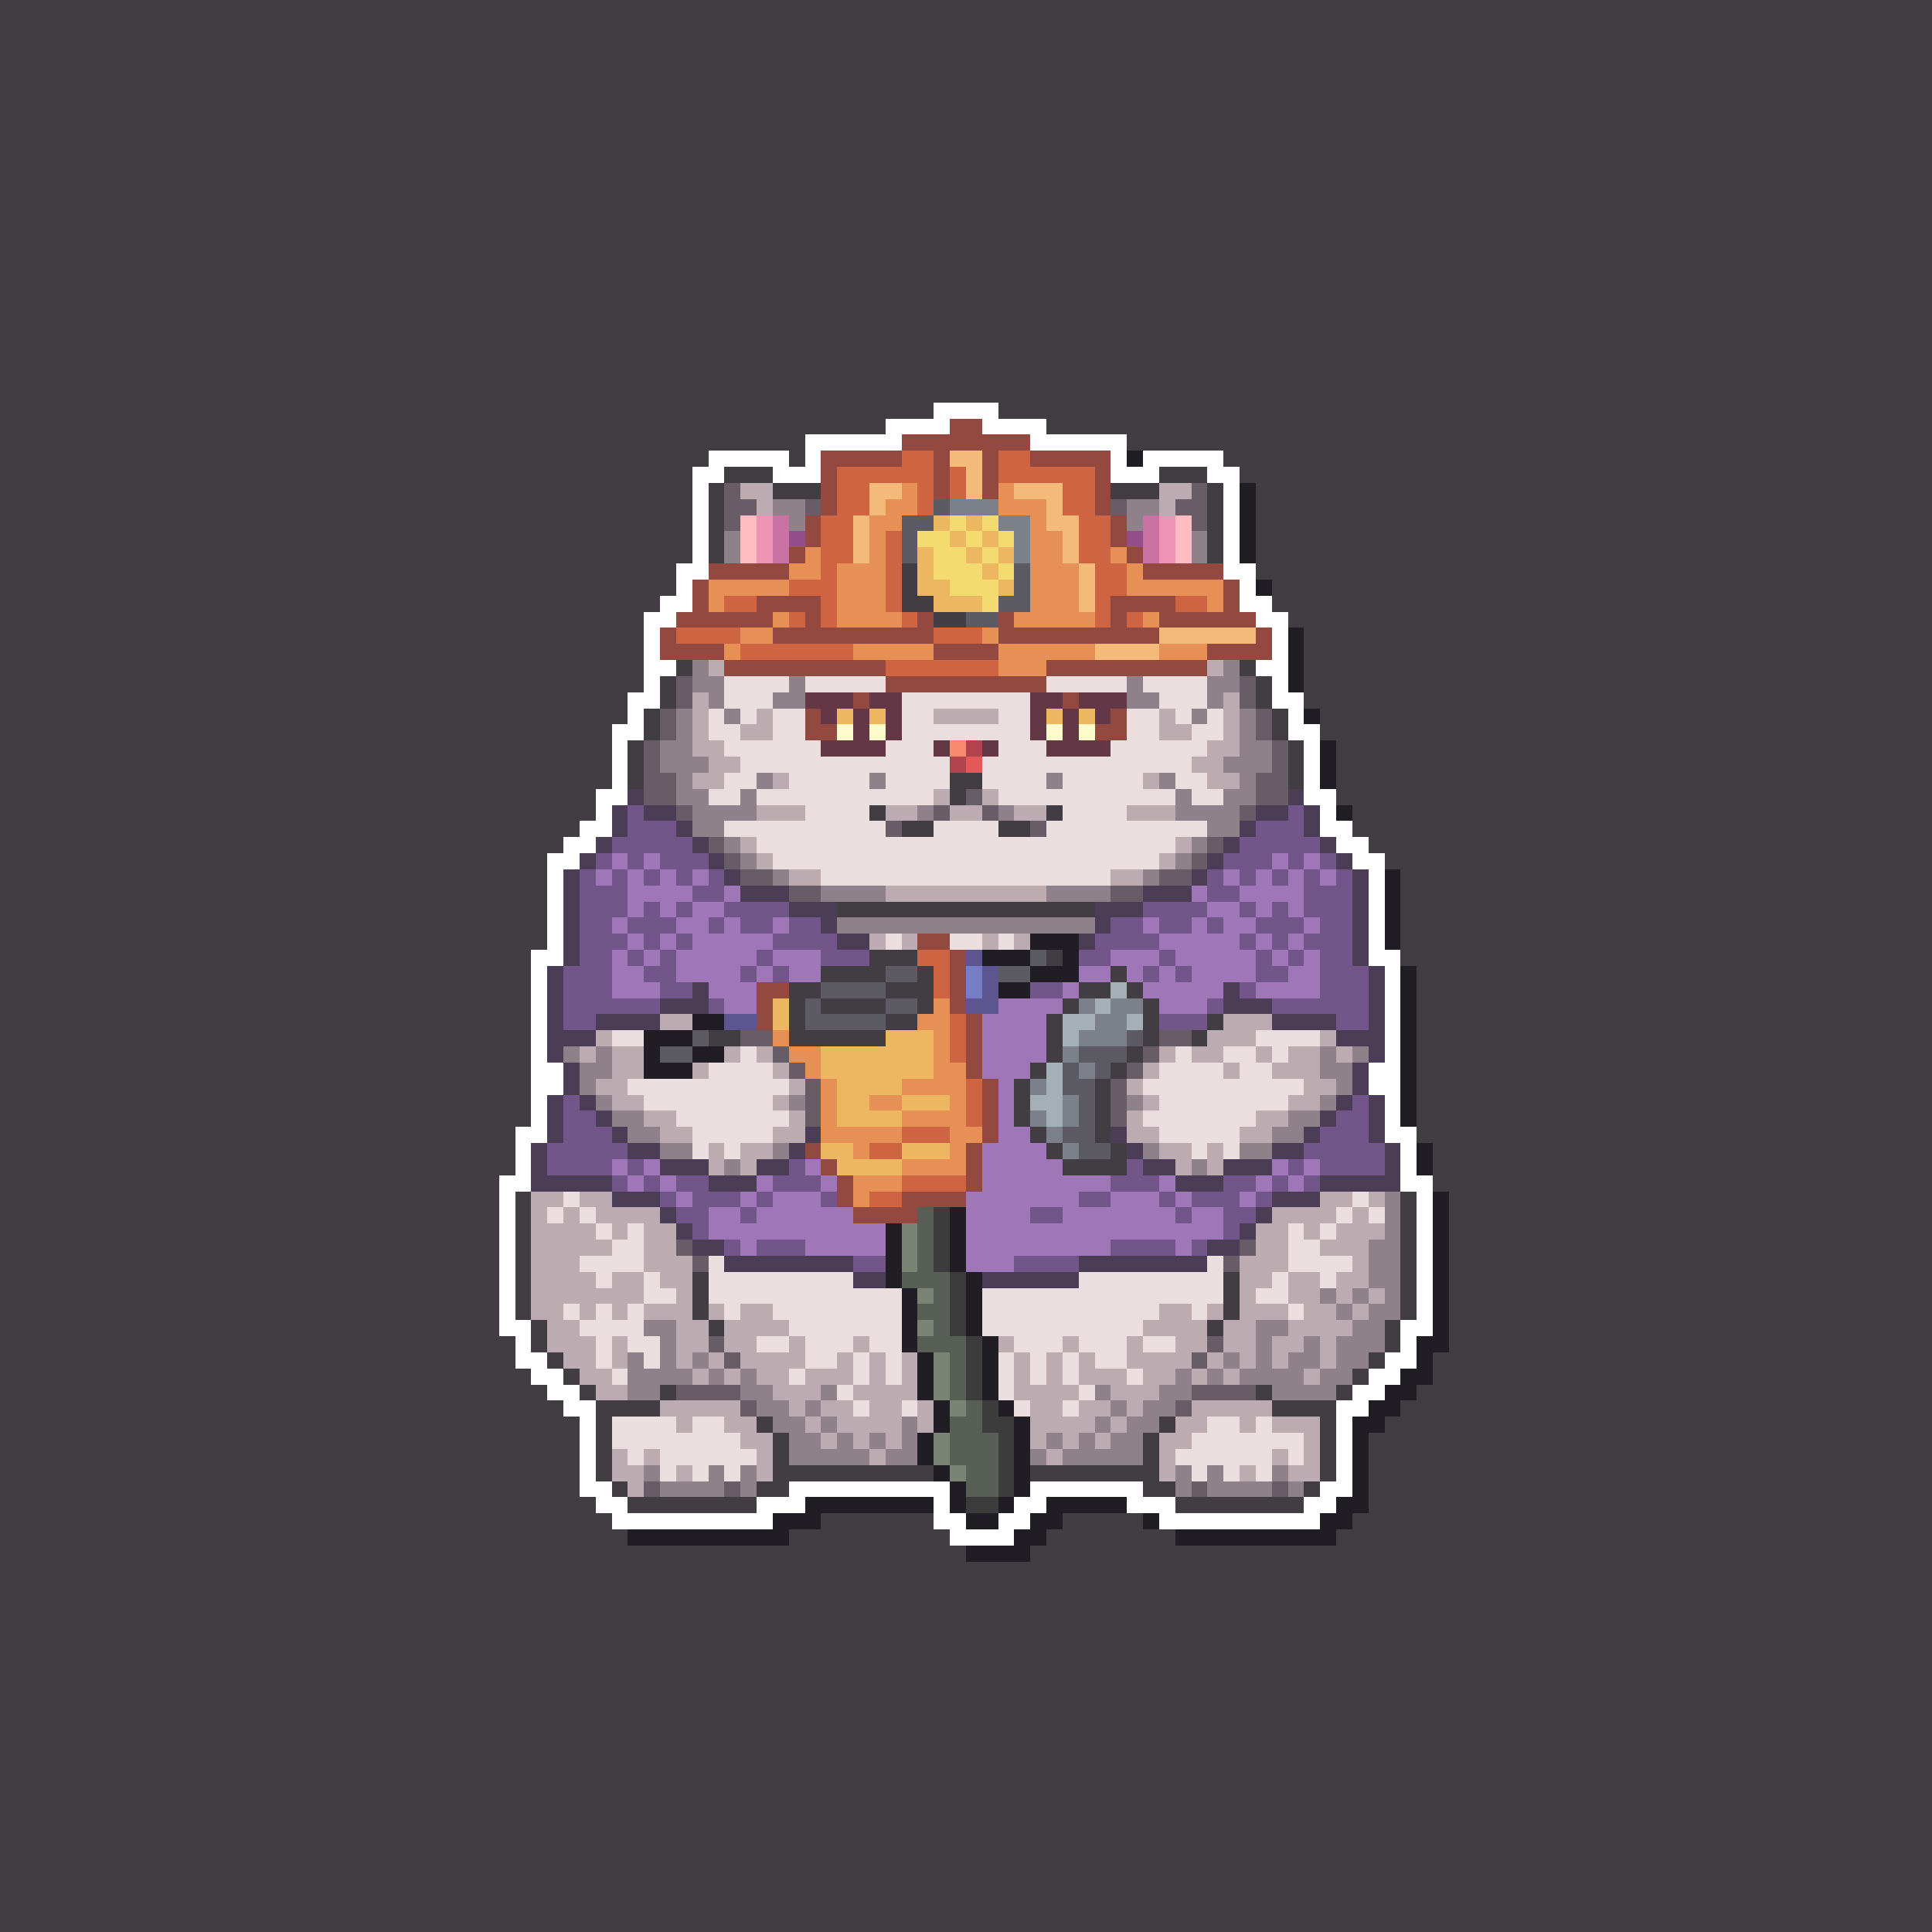 <svg xmlns="http://www.w3.org/2000/svg" shape-rendering="crispEdges" viewBox="0 -0.5 120 120" style="width:100%;height:100%;transform:translate3d(0,0,0);content-visibility:visible">
  <rect x="0" y="-0.5" width="120" height="120" fill="#333333" stroke="none"/>
  <path stroke="#413d42" d="M0,0 h120 M0,1 h120 M0,2 h120 M0,3 h120 M0,4 h120 M0,5 h120 
    M0,6 h120 M0,7 h120 M0,8 h120 M0,9 h120 M0,10 h120 M0,11 h120 M0,12 h120 M0,13 h120 
    M0,14 h120 M0,15 h120 M0,16 h120 M0,17 h120 M0,18 h120 M0,19 h120 M0,20 h120 
    M0,21 h120 M0,22 h120 M0,23 h120 M0,24 h120 M0,25 h58 M62,25 h58 M0,26 h55 
    M65,26 h55 M0,27 h50 M70,27 h50 M0,28 h44 M49,28 h1 M76,28 h44 M0,29 h43 M45,29 h3 
    M72,29 h3 M77,29 h43 M0,30 h43 M44,30 h1 M48,30 h3 M69,30 h3 M75,30 h1 M78,30 h42 
    M0,31 h43 M44,31 h1 M75,31 h1 M78,31 h42 M0,32 h43 M44,32 h1 M75,32 h1 M78,32 h42 
    M0,33 h43 M44,33 h1 M75,33 h1 M78,33 h42 M0,34 h43 M44,34 h1 M75,34 h1 M78,34 h42 
    M0,35 h42 M56,35 h1 M78,35 h42 M0,36 h42 M56,36 h1 M79,36 h41 M0,37 h41 M56,37 h2 
    M79,37 h41 M0,38 h40 M58,38 h2 M80,38 h40 M0,39 h40 M81,39 h39 M0,40 h40 M81,40 h39 
    M0,41 h40 M42,41 h1 M77,41 h1 M81,41 h39 M0,42 h40 M41,42 h1 M78,42 h1 M81,42 h39 
    M0,43 h39 M41,43 h1 M78,43 h1 M81,43 h39 M0,44 h39 M40,44 h1 M79,44 h1 M82,44 h38 
    M0,45 h38 M40,45 h1 M79,45 h1 M82,45 h38 M0,46 h38 M39,46 h1 M80,46 h1 M83,46 h37 
    M0,47 h38 M39,47 h1 M80,47 h1 M83,47 h37 M0,48 h38 M39,48 h1 M59,48 h2 M80,48 h1 
    M83,48 h37 M0,49 h37 M59,49 h1 M83,49 h37 M0,50 h37 M54,50 h1 M65,50 h1 M84,50 h36 
    M0,51 h36 M56,51 h2 M62,51 h2 M84,51 h36 M0,52 h35 M85,52 h35 M0,53 h34 M86,53 h34 
    M0,54 h34 M87,54 h33 M0,55 h34 M87,55 h33 M0,56 h34 M52,56 h16 M87,56 h33 M0,57 h34 
    M87,57 h33 M0,58 h34 M87,58 h33 M0,59 h33 M54,59 h3 M65,59 h1 M87,59 h33 M0,60 h33 
    M51,60 h4 M57,60 h1 M69,60 h1 M88,60 h32 M0,61 h33 M49,61 h2 M55,61 h3 M67,61 h2 
    M70,61 h1 M88,61 h32 M0,62 h33 M49,62 h1 M51,62 h4 M57,62 h1 M66,62 h1 M71,62 h1 
    M88,62 h32 M0,63 h33 M49,63 h1 M55,63 h2 M65,63 h1 M71,63 h1 M75,63 h1 M88,63 h32 
    M0,64 h33 M44,64 h2 M49,64 h6 M65,64 h1 M71,64 h1 M74,64 h1 M88,64 h32 M0,65 h33 
    M65,65 h1 M70,65 h1 M88,65 h32 M0,66 h33 M64,66 h1 M69,66 h1 M88,66 h32 M0,67 h33 
    M63,67 h1 M68,67 h1 M88,67 h32 M0,68 h33 M63,68 h1 M68,68 h1 M88,68 h32 M0,69 h33 
    M63,69 h1 M68,69 h1 M88,69 h32 M0,70 h32 M64,70 h1 M68,70 h1 M88,70 h32 M0,71 h32 
    M65,71 h1 M69,71 h1 M89,71 h31 M0,72 h32 M66,72 h4 M89,72 h31 M0,73 h31 M89,73 h31 
    M0,74 h31 M32,74 h1 M87,74 h1 M90,74 h30 M0,75 h31 M32,75 h1 M87,75 h1 M90,75 h30 
    M0,76 h31 M32,76 h1 M87,76 h1 M90,76 h30 M0,77 h31 M32,77 h1 M87,77 h1 M90,77 h30 
    M0,78 h31 M32,78 h1 M87,78 h1 M90,78 h30 M0,79 h31 M32,79 h1 M43,79 h1 M76,79 h1 
    M87,79 h1 M90,79 h30 M0,80 h31 M32,80 h1 M43,80 h1 M76,80 h1 M87,80 h1 M90,80 h30 
    M0,81 h31 M32,81 h1 M43,81 h1 M76,81 h1 M87,81 h1 M90,81 h30 M0,82 h31 M33,82 h1 
    M44,82 h1 M75,82 h1 M86,82 h1 M90,82 h30 M0,83 h32 M33,83 h1 M86,83 h1 M90,83 h30 
    M0,84 h32 M34,84 h1 M85,84 h1 M89,84 h31 M0,85 h33 M35,85 h1 M84,85 h1 M89,85 h31 
    M0,86 h34 M36,86 h1 M41,86 h1 M78,86 h1 M83,86 h1 M88,86 h32 M0,87 h35 M37,87 h4 
    M79,87 h4 M87,87 h33 M0,88 h36 M37,88 h1 M47,88 h1 M72,88 h1 M82,88 h1 M86,88 h34 
    M0,89 h36 M37,89 h1 M48,89 h1 M71,89 h1 M82,89 h1 M85,89 h35 M0,90 h36 M37,90 h1 
    M48,90 h1 M71,90 h1 M82,90 h1 M85,90 h35 M0,91 h36 M37,91 h1 M48,91 h10 M64,91 h8 
    M82,91 h1 M85,91 h35 M0,92 h36 M38,92 h1 M47,92 h2 M71,92 h2 M81,92 h1 M85,92 h35 
    M0,93 h37 M39,93 h8 M73,93 h8 M85,93 h35 M0,94 h38 M51,94 h7 M66,94 h5 M84,94 h36 
    M0,95 h39 M49,95 h10 M65,95 h8 M83,95 h37 M0,96 h60 M64,96 h56 M0,97 h120 M0,98 h120 
    M0,99 h120 M0,100 h120 M0,101 h120 M0,102 h120 M0,103 h120 M0,104 h120 M0,105 h120 
    M0,106 h120 M0,107 h120 M0,108 h120 M0,109 h120 M0,110 h120 M0,111 h120 M0,112 h120 
    M0,113 h120 M0,114 h120 M0,115 h120 M0,116 h120 M0,117 h120 M0,118 h120 M0,119 h120"/>
  <path stroke="#ffffff" d="M58,25 h4 M55,26 h4 M61,26 h4 M50,27 h6 M64,27 h6 M44,28 h5 
    M50,28 h1 M69,28 h1 M71,28 h5 M43,29 h2 M48,29 h3 M69,29 h3 M75,29 h2 M43,30 h1 
    M76,30 h1 M43,31 h1 M76,31 h1 M43,32 h1 M76,32 h1 M43,33 h1 M76,33 h1 M43,34 h1 
    M76,34 h1 M42,35 h2 M76,35 h2 M42,36 h1 M77,36 h1 M41,37 h2 M77,37 h2 M40,38 h2 
    M78,38 h2 M40,39 h1 M79,39 h1 M40,40 h1 M79,40 h1 M40,41 h2 M78,41 h2 M40,42 h1 
    M79,42 h1 M39,43 h2 M79,43 h2 M39,44 h1 M80,44 h1 M38,45 h2 M80,45 h2 M38,46 h1 
    M81,46 h1 M38,47 h1 M81,47 h1 M38,48 h1 M81,48 h1 M37,49 h2 M81,49 h2 M37,50 h1 
    M82,50 h1 M36,51 h2 M82,51 h2 M35,52 h2 M83,52 h2 M34,53 h2 M84,53 h2 M34,54 h1 
    M85,54 h1 M34,55 h1 M85,55 h1 M34,56 h1 M85,56 h1 M34,57 h1 M85,57 h1 M34,58 h1 
    M85,58 h1 M33,59 h2 M85,59 h2 M33,60 h1 M86,60 h1 M33,61 h1 M86,61 h1 M33,62 h1 
    M86,62 h1 M33,63 h1 M86,63 h1 M33,64 h1 M86,64 h1 M33,65 h1 M86,65 h1 M33,66 h2 
    M85,66 h2 M33,67 h2 M85,67 h2 M33,68 h1 M86,68 h1 M33,69 h1 M86,69 h1 M32,70 h2 
    M86,70 h2 M32,71 h1 M87,71 h1 M32,72 h1 M87,72 h1 M31,73 h2 M87,73 h2 M31,74 h1 
    M88,74 h1 M31,75 h1 M88,75 h1 M31,76 h1 M88,76 h1 M31,77 h1 M88,77 h1 M31,78 h1 
    M88,78 h1 M31,79 h1 M88,79 h1 M31,80 h1 M88,80 h1 M31,81 h1 M88,81 h1 M31,82 h2 
    M87,82 h2 M32,83 h1 M87,83 h1 M32,84 h2 M86,84 h2 M33,85 h2 M85,85 h2 M34,86 h2 
    M84,86 h2 M35,87 h2 M83,87 h2 M36,88 h1 M83,88 h1 M36,89 h1 M83,89 h1 M36,90 h1 
    M83,90 h1 M36,91 h1 M83,91 h1 M36,92 h2 M49,92 h10 M64,92 h7 M82,92 h2 M37,93 h2 
    M47,93 h3 M58,93 h1 M63,93 h2 M70,93 h3 M81,93 h2 M38,94 h10 M58,94 h2 M62,94 h2 
    M72,94 h10 M59,95 h4"/>
  <path stroke="#944940" d="M59,26 h2 M56,27 h8 M51,28 h5 M58,28 h1 M61,28 h1 M64,28 h5 
    M51,29 h1 M58,29 h1 M61,29 h1 M68,29 h1 M51,30 h1 M58,30 h1 M61,30 h1 M68,30 h1 
    M51,31 h1 M68,31 h1 M50,32 h1 M69,32 h1 M50,33 h1 M69,33 h1 M49,34 h1 M70,34 h1 
    M44,35 h5 M71,35 h5 M43,36 h1 M76,36 h1 M43,37 h1 M47,37 h4 M69,37 h4 M76,37 h1 
    M42,38 h6 M50,38 h1 M57,38 h1 M62,38 h1 M69,38 h1 M72,38 h6 M41,39 h1 M48,39 h10 
    M62,39 h10 M78,39 h1 M41,40 h4 M58,40 h4 M75,40 h4 M45,41 h10 M65,41 h10 M55,42 h10 
    M53,43 h1 M66,43 h1 M50,44 h1 M69,44 h1 M50,45 h2 M68,45 h2 M57,58 h2 M59,59 h1 
    M59,60 h1 M47,61 h2 M59,61 h1 M47,62 h1 M59,62 h1 M47,63 h1 M60,63 h1 M60,64 h1 
    M60,65 h1 M60,66 h1 M61,67 h1 M61,68 h1 M61,69 h1 M61,70 h1 M50,71 h1 M60,71 h1 
    M51,72 h1 M60,72 h1 M52,73 h1 M60,73 h1 M52,74 h1 M56,74 h4 M53,75 h4"/>
  <path stroke="#ce6442" d="M56,28 h2 M62,28 h2 M52,29 h6 M59,29 h1 M62,29 h6 M52,30 h2 
    M57,30 h1 M59,30 h1 M66,30 h2 M52,31 h2 M57,31 h1 M66,31 h2 M51,32 h2 M67,32 h2 
    M51,33 h2 M55,33 h1 M67,33 h2 M51,34 h2 M55,34 h1 M67,34 h2 M51,35 h1 M55,35 h1 
    M68,35 h2 M49,36 h3 M55,36 h1 M68,36 h2 M45,37 h2 M51,37 h1 M55,37 h1 M68,37 h1 
    M73,37 h2 M49,38 h1 M51,38 h1 M56,38 h1 M68,38 h1 M70,38 h1 M42,39 h4 M58,39 h3 
    M46,40 h7 M55,41 h7 M57,59 h2 M58,60 h1 M58,61 h1 M59,63 h1 M59,64 h1 M59,65 h1 
    M60,67 h1 M60,68 h1 M60,69 h1 M56,70 h3 M54,71 h2 M56,73 h4 M54,74 h2"/>
  <path stroke="#f4ba7a" d="M59,28 h2 M60,29 h1 M54,30 h2 M60,30 h1 M63,30 h3 M54,31 h1 
    M65,31 h1 M53,32 h1 M65,32 h2 M53,33 h1 M66,33 h1 M53,34 h1 M66,34 h1 M67,35 h1 
    M67,36 h1 M67,37 h1 M72,39 h6 M68,40 h4"/>
  <path stroke="#211d25" d="M70,28 h1 M77,30 h1 M77,31 h1 M77,32 h1 M77,33 h1 M77,34 h1 
    M78,36 h1 M80,39 h1 M80,40 h1 M80,41 h1 M80,42 h1 M81,44 h1 M82,46 h1 M82,47 h1 
    M82,48 h1 M83,50 h1 M86,54 h1 M86,55 h1 M86,56 h1 M86,57 h1 M64,58 h3 M86,58 h1 
    M61,59 h3 M66,59 h1 M64,60 h3 M87,60 h1 M62,61 h2 M87,61 h1 M87,62 h1 M43,63 h2 
    M87,63 h1 M40,64 h3 M87,64 h1 M40,65 h1 M43,65 h2 M87,65 h1 M40,66 h3 M87,66 h1 
    M87,67 h1 M87,68 h1 M87,69 h1 M88,71 h1 M88,72 h1 M89,74 h1 M59,75 h1 M89,75 h1 
    M55,76 h1 M59,76 h1 M89,76 h1 M55,77 h1 M59,77 h1 M89,77 h1 M55,78 h1 M59,78 h1 
    M89,78 h1 M55,79 h1 M60,79 h1 M89,79 h1 M56,80 h1 M60,80 h1 M89,80 h1 M56,81 h1 
    M60,81 h1 M89,81 h1 M56,82 h1 M60,82 h1 M89,82 h1 M56,83 h1 M61,83 h1 M88,83 h2 
    M57,84 h1 M61,84 h1 M88,84 h1 M57,85 h1 M61,85 h1 M87,85 h2 M57,86 h1 M61,86 h1 
    M86,86 h2 M58,87 h1 M62,87 h1 M85,87 h2 M58,88 h1 M63,88 h1 M84,88 h2 M57,89 h1 
    M63,89 h1 M84,89 h1 M57,90 h1 M63,90 h1 M84,90 h1 M58,91 h1 M63,91 h1 M84,91 h1 
    M59,92 h1 M63,92 h1 M84,92 h1 M50,93 h8 M59,93 h1 M62,93 h1 M65,93 h5 M83,93 h2 
    M48,94 h3 M60,94 h2 M64,94 h2 M71,94 h1 M82,94 h2 M39,95 h10 M63,95 h2 M73,95 h10 
    M60,96 h4"/>
  <path stroke="#685d66" d="M45,30 h1 M74,30 h1 M45,31 h2 M50,31 h1 M69,31 h1 M73,31 h2 
    M45,32 h1 M74,32 h1 M42,42 h1 M77,42 h1 M42,43 h1 M77,43 h1 M41,44 h1 M78,44 h1 
    M41,45 h1 M78,45 h1 M40,46 h1 M79,46 h1 M40,47 h1 M79,47 h1 M40,48 h2 M78,48 h2 
    M40,49 h2 M60,49 h1 M78,49 h2 M42,50 h1 M58,50 h1 M61,50 h1 M77,50 h1 M55,51 h1 
    M64,51 h1 M44,52 h1 M75,52 h1 M45,53 h1 M74,53 h1 M46,54 h2 M72,54 h2 M49,55 h2 
    M69,55 h2 M46,64 h2 M72,64 h2 M48,65 h1 M71,65 h1 M49,66 h1 M70,66 h1 M50,67 h1 
    M69,67 h1 M50,68 h1 M69,68 h1 M50,69 h1 M69,69 h1 M42,77 h1 M77,77 h1 M43,78 h1 
    M76,78 h1 M44,83 h1 M75,83 h1 M45,84 h1 M74,84 h1 M42,86 h4 M74,86 h4 M46,87 h1 
    M73,87 h1 M40,92 h1 M45,92 h1 M74,92 h1 M79,92 h1"/>
  <path stroke="#bcacb1" d="M46,30 h2 M72,30 h2 M47,31 h1 M72,31 h1 M44,41 h1 M75,41 h1 
    M43,43 h1 M76,43 h1 M43,44 h1 M47,44 h1 M58,44 h4 M72,44 h1 M76,44 h1 M43,45 h1 
    M46,45 h2 M72,45 h2 M76,45 h1 M43,46 h2 M75,46 h2 M44,47 h2 M74,47 h2 M43,48 h2 
    M48,48 h1 M71,48 h1 M75,48 h2 M58,49 h1 M61,49 h1 M47,50 h3 M55,50 h2 M59,50 h2 
    M63,50 h2 M70,50 h3 M46,52 h1 M73,52 h1 M47,53 h1 M72,53 h1 M49,54 h2 M69,54 h2 
    M55,55 h10 M54,58 h1 M56,58 h1 M61,58 h1 M63,58 h1 M41,63 h2 M76,63 h3 M37,64 h1 
    M75,64 h3 M82,64 h1 M36,65 h1 M38,65 h2 M45,65 h1 M47,65 h1 M72,65 h1 M74,65 h2 
    M78,65 h1 M80,65 h2 M83,65 h1 M38,66 h2 M43,66 h1 M48,66 h1 M71,66 h1 M76,66 h1 
    M79,66 h3 M37,67 h2 M49,67 h1 M70,67 h1 M81,67 h2 M38,68 h2 M48,68 h1 M71,68 h1 
    M80,68 h2 M40,69 h2 M49,69 h1 M70,69 h1 M78,69 h2 M41,70 h2 M48,70 h2 M70,70 h2 
    M77,70 h2 M44,71 h1 M46,71 h2 M72,71 h2 M75,71 h1 M44,72 h1 M46,72 h1 M73,72 h1 
    M75,72 h1 M33,74 h2 M36,74 h2 M82,74 h2 M85,74 h1 M33,75 h1 M35,75 h1 M37,75 h4 
    M79,75 h4 M84,75 h1 M33,76 h4 M38,76 h1 M40,76 h2 M78,76 h2 M81,76 h1 M83,76 h3 
    M33,77 h5 M40,77 h2 M78,77 h2 M82,77 h3 M33,78 h3 M40,78 h3 M77,78 h3 M84,78 h1 
    M33,79 h4 M38,79 h2 M41,79 h2 M77,79 h2 M80,79 h2 M83,79 h2 M33,80 h7 M42,80 h1 
    M77,80 h1 M80,80 h2 M83,80 h1 M85,80 h1 M33,81 h2 M36,81 h1 M38,81 h1 M40,81 h3 
    M44,81 h1 M46,81 h2 M72,81 h2 M75,81 h1 M77,81 h3 M81,81 h2 M84,81 h1 M34,82 h2 
    M42,82 h2 M45,82 h4 M71,82 h4 M76,82 h2 M80,82 h4 M34,83 h3 M38,83 h1 M42,83 h2 
    M45,83 h2 M49,83 h1 M53,83 h1 M62,83 h1 M66,83 h1 M70,83 h1 M73,83 h2 M76,83 h2 
    M79,83 h2 M82,83 h1 M35,84 h2 M38,84 h1 M42,84 h1 M44,84 h1 M46,84 h4 M52,84 h1 
    M54,84 h1 M56,84 h1 M63,84 h1 M65,84 h1 M67,84 h1 M70,84 h4 M75,84 h1 M77,84 h1 
    M79,84 h1 M82,84 h1 M36,85 h2 M43,85 h1 M45,85 h1 M47,85 h2 M50,85 h3 M54,85 h1 
    M56,85 h1 M63,85 h1 M65,85 h1 M67,85 h3 M71,85 h2 M74,85 h1 M76,85 h1 M81,85 h1 
    M37,86 h2 M48,86 h3 M53,86 h4 M63,86 h4 M69,86 h3 M41,87 h5 M49,87 h1 M51,87 h2 
    M54,87 h2 M57,87 h1 M64,87 h2 M67,87 h2 M70,87 h1 M74,87 h5 M42,88 h1 M45,88 h2 
    M50,88 h1 M52,88 h4 M57,88 h1 M64,88 h4 M69,88 h1 M73,88 h2 M77,88 h1 M79,88 h3 
    M46,89 h2 M51,89 h1 M53,89 h1 M55,89 h1 M64,89 h1 M66,89 h1 M68,89 h1 M72,89 h2 
    M81,89 h1 M38,90 h1 M40,90 h1 M47,90 h1 M54,90 h1 M65,90 h1 M72,90 h1 M79,90 h1 
    M81,90 h1 M38,91 h2 M42,91 h1 M47,91 h1 M72,91 h1 M77,91 h1 M80,91 h2 M39,92 h1"/>
  <path stroke="#e79055" d="M56,30 h1 M62,30 h1 M55,31 h2 M62,31 h3 M54,32 h2 M64,32 h1 
    M54,33 h1 M64,33 h2 M50,34 h1 M54,34 h1 M64,34 h2 M69,34 h1 M49,35 h2 M52,35 h3 
    M64,35 h3 M70,35 h1 M44,36 h5 M52,36 h3 M64,36 h3 M70,36 h6 M44,37 h1 M52,37 h3 
    M64,37 h3 M75,37 h1 M48,38 h1 M52,38 h4 M63,38 h5 M71,38 h1 M46,39 h2 M61,39 h1 
    M45,40 h1 M53,40 h5 M62,40 h6 M72,40 h3 M62,41 h3 M58,62 h1 M57,63 h2 M48,64 h1 
    M58,64 h1 M49,65 h2 M58,65 h1 M50,66 h1 M58,66 h2 M51,67 h1 M56,67 h4 M51,68 h1 
    M54,68 h2 M59,68 h1 M51,69 h1 M56,69 h4 M51,70 h5 M59,70 h2 M53,71 h1 M59,71 h1 
    M56,72 h4 M53,73 h3 M53,74 h1"/>
  <path stroke="#8f8189" d="M48,31 h2 M70,31 h2 M49,32 h1 M70,32 h1 M45,33 h1 M74,33 h1 
    M45,34 h1 M74,34 h1 M43,41 h1 M76,41 h1 M43,42 h2 M49,42 h1 M70,42 h1 M75,42 h2 
    M44,43 h1 M48,43 h2 M70,43 h2 M75,43 h1 M42,44 h1 M45,44 h1 M74,44 h1 M77,44 h1 
    M42,45 h1 M77,45 h1 M41,46 h2 M77,46 h2 M41,47 h3 M76,47 h3 M42,48 h1 M47,48 h1 
    M54,48 h1 M65,48 h1 M72,48 h1 M77,48 h1 M42,49 h2 M46,49 h1 M73,49 h1 M76,49 h2 
    M43,50 h4 M57,50 h1 M62,50 h1 M73,50 h4 M43,51 h2 M75,51 h2 M45,52 h1 M74,52 h1 
    M46,53 h1 M73,53 h1 M48,54 h1 M71,54 h1 M51,55 h4 M65,55 h4 M52,57 h16 M35,65 h1 
    M37,65 h1 M82,65 h1 M84,65 h1 M36,66 h2 M82,66 h2 M36,67 h1 M83,67 h1 M37,68 h1 
    M49,68 h1 M70,68 h1 M82,68 h1 M38,69 h2 M80,69 h2 M39,70 h2 M79,70 h2 M41,71 h2 
    M48,71 h1 M71,71 h1 M77,71 h2 M45,72 h1 M74,72 h1 M86,74 h1 M86,75 h1 M86,76 h1 
    M85,77 h2 M85,78 h2 M85,79 h2 M82,80 h1 M84,80 h1 M86,80 h1 M83,81 h1 M85,81 h2 
    M40,82 h2 M78,82 h2 M84,82 h2 M41,83 h1 M78,83 h1 M81,83 h1 M83,83 h3 M39,84 h1 
    M41,84 h1 M43,84 h1 M76,84 h1 M78,84 h1 M80,84 h2 M83,84 h2 M39,85 h4 M44,85 h1 
    M46,85 h1 M73,85 h1 M75,85 h1 M77,85 h4 M82,85 h2 M39,86 h2 M46,86 h2 M51,86 h1 
    M68,86 h1 M72,86 h2 M79,86 h4 M47,87 h2 M50,87 h1 M69,87 h1 M71,87 h2 M48,88 h2 
    M51,88 h1 M56,88 h1 M68,88 h1 M70,88 h2 M49,89 h2 M52,89 h1 M54,89 h1 M56,89 h1 
    M65,89 h1 M67,89 h1 M69,89 h2 M49,90 h5 M55,90 h2 M64,90 h1 M66,90 h5 M40,91 h1 
    M44,91 h1 M46,91 h1 M73,91 h1 M75,91 h1 M79,91 h1 M41,92 h4 M46,92 h1 M73,92 h1 
    M75,92 h4 M80,92 h1"/>
  <path stroke="#5c5b63" d="M58,31 h1 M56,32 h2 M56,33 h1 M56,34 h1 M63,35 h1 M63,36 h1 
    M62,37 h2 M60,38 h2 M64,59 h1 M55,60 h2 M62,60 h2 M51,61 h4 M50,62 h1 M55,62 h2 
    M50,63 h5 M43,64 h1 M70,64 h1 M41,65 h2 M67,65 h3 M66,66 h1 M68,66 h1 M66,67 h2 
    M67,68 h1 M67,69 h1 M66,70 h2 M67,71 h2"/>
  <path stroke="#7c808b" d="M59,31 h3 M62,32 h2 M63,33 h1 M63,34 h1 M67,62 h1 M69,62 h2 
    M68,63 h2 M67,64 h3 M66,65 h1 M67,66 h1 M64,67 h1 M66,68 h1 M64,69 h1 M66,69 h1 
    M65,70 h1 M66,71 h1"/>
  <path stroke="#ffbdc1" d="M46,32 h1 M73,32 h1 M46,33 h1 M73,33 h1 M46,34 h1 M73,34 h1"/>
  <path stroke="#ef93b5" d="M47,32 h1 M72,32 h1 M47,33 h1 M72,33 h1 M47,34 h1 M72,34 h1"/>
  <path stroke="#c971a2" d="M48,32 h1 M71,32 h1 M48,33 h1 M71,33 h1 M48,34 h1 M71,34 h1"/>
  <path stroke="#edb762" d="M58,32 h1 M60,32 h1 M59,33 h1 M61,33 h1 M57,34 h1 M60,34 h1 
    M62,34 h1 M57,35 h1 M61,35 h1 M57,36 h2 M62,36 h1 M58,37 h3 M52,44 h1 M54,44 h1 
    M65,44 h1 M67,44 h1 M48,62 h1 M48,63 h1 M55,64 h3 M51,65 h7 M51,66 h7 M52,67 h4 
    M52,68 h2 M56,68 h3 M52,69 h4 M51,71 h2 M56,71 h3 M52,72 h4"/>
  <path stroke="#f3db6f" d="M59,32 h1 M61,32 h1 M57,33 h2 M60,33 h1 M62,33 h1 M58,34 h2 
    M61,34 h1 M58,35 h3 M62,35 h1 M59,36 h3 M61,37 h1"/>
  <path stroke="#944e89" d="M49,33 h1 M70,33 h1"/>
  <path stroke="#eadedf" d="M45,42 h4 M50,42 h5 M65,42 h5 M71,42 h4 M45,43 h3 M56,43 h8 
    M72,43 h3 M44,44 h1 M46,44 h1 M48,44 h2 M56,44 h2 M62,44 h2 M70,44 h2 M73,44 h1 
    M75,44 h1 M44,45 h2 M48,45 h2 M56,45 h8 M70,45 h2 M74,45 h2 M45,46 h6 M55,46 h3 
    M62,46 h3 M69,46 h6 M46,47 h13 M61,47 h13 M45,48 h2 M49,48 h5 M55,48 h4 M61,48 h4 
    M66,48 h5 M73,48 h2 M44,49 h2 M47,49 h11 M62,49 h11 M74,49 h2 M50,50 h4 M66,50 h4 
    M45,51 h10 M58,51 h4 M65,51 h10 M47,52 h26 M48,53 h24 M51,54 h18 M55,58 h1 
    M59,58 h2 M62,58 h1 M38,64 h2 M78,64 h4 M46,65 h1 M73,65 h1 M76,65 h2 M79,65 h1 
    M44,66 h4 M72,66 h4 M77,66 h2 M39,67 h10 M71,67 h10 M40,68 h8 M72,68 h8 M42,69 h7 
    M71,69 h7 M43,70 h5 M72,70 h5 M43,71 h1 M45,71 h1 M74,71 h1 M76,71 h1 M35,74 h1 
    M84,74 h1 M34,75 h1 M36,75 h1 M83,75 h1 M85,75 h1 M37,76 h1 M39,76 h1 M80,76 h1 
    M82,76 h1 M38,77 h2 M80,77 h2 M36,78 h4 M44,78 h1 M75,78 h1 M80,78 h4 M37,79 h1 
    M40,79 h1 M44,79 h9 M67,79 h9 M79,79 h1 M82,79 h1 M40,80 h2 M44,80 h12 M61,80 h15 
    M78,80 h2 M35,81 h1 M37,81 h1 M39,81 h1 M45,81 h1 M48,81 h8 M61,81 h11 M74,81 h1 
    M80,81 h1 M36,82 h4 M49,82 h7 M61,82 h10 M37,83 h1 M39,83 h2 M47,83 h2 M50,83 h3 
    M54,83 h2 M63,83 h3 M67,83 h3 M71,83 h2 M37,84 h1 M40,84 h1 M50,84 h2 M53,84 h1 
    M55,84 h1 M62,84 h1 M64,84 h1 M66,84 h1 M68,84 h2 M38,85 h1 M49,85 h1 M53,85 h1 
    M55,85 h1 M62,85 h1 M64,85 h1 M66,85 h1 M70,85 h1 M52,86 h1 M62,86 h1 M67,86 h1 
    M53,87 h1 M56,87 h1 M63,87 h1 M66,87 h1 M38,88 h4 M43,88 h2 M75,88 h2 M78,88 h1 
    M38,89 h8 M74,89 h7 M39,90 h1 M41,90 h6 M73,90 h6 M80,90 h1 M41,91 h1 M43,91 h1 
    M45,91 h1 M74,91 h1 M76,91 h1 M78,91 h1"/>
  <path stroke="#643747" d="M50,43 h3 M54,43 h2 M64,43 h2 M67,43 h3 M51,44 h1 M53,44 h1 
    M55,44 h1 M64,44 h1 M66,44 h1 M68,44 h1 M53,45 h1 M55,45 h1 M64,45 h1 M66,45 h1 
    M51,46 h4 M58,46 h1 M61,46 h1 M65,46 h4"/>
  <path stroke="#fcfbc9" d="M52,45 h1 M54,45 h1 M65,45 h1 M67,45 h1"/>
  <path stroke="#fa8971" d="M59,46 h1"/>
  <path stroke="#b2434d" d="M60,46 h1 M59,47 h1"/>
  <path stroke="#e55858" d="M60,47 h1"/>
  <path stroke="#4c3d57" d="M39,49 h1 M80,49 h1 M38,50 h1 M40,50 h2 M78,50 h2 M81,50 h1 
    M38,51 h1 M42,51 h1 M77,51 h1 M81,51 h1 M37,52 h1 M43,52 h1 M76,52 h1 M82,52 h1 
    M36,53 h1 M44,53 h1 M75,53 h1 M83,53 h1 M35,54 h1 M45,54 h1 M74,54 h1 M84,54 h1 
    M35,55 h1 M46,55 h3 M71,55 h3 M84,55 h1 M35,56 h1 M49,56 h3 M68,56 h3 M84,56 h1 
    M35,57 h1 M51,57 h1 M68,57 h1 M84,57 h1 M35,58 h1 M52,58 h2 M67,58 h1 M84,58 h1 
    M35,59 h1 M84,59 h1 M34,60 h1 M85,60 h1 M34,61 h1 M43,61 h1 M76,61 h1 M85,61 h1 
    M34,62 h1 M41,62 h3 M76,62 h3 M85,62 h1 M34,63 h1 M37,63 h4 M79,63 h4 M85,63 h1 
    M34,64 h3 M83,64 h3 M34,65 h1 M85,65 h1 M35,66 h1 M84,66 h1 M35,67 h1 M84,67 h1 
    M34,68 h1 M36,68 h1 M83,68 h1 M85,68 h1 M34,69 h1 M37,69 h1 M82,69 h1 M85,69 h1 
    M34,70 h1 M38,70 h1 M50,70 h1 M69,70 h1 M81,70 h1 M85,70 h1 M33,71 h1 M39,71 h2 
    M49,71 h1 M70,71 h1 M79,71 h2 M86,71 h1 M33,72 h1 M41,72 h3 M47,72 h2 M71,72 h2 
    M76,72 h3 M86,72 h1 M33,73 h5 M44,73 h3 M73,73 h3 M82,73 h5 M38,74 h3 M79,74 h3 
    M41,75 h1 M78,75 h1 M42,76 h1 M77,76 h1 M43,77 h2 M75,77 h2 M45,78 h8 M67,78 h8 
    M53,79 h2 M61,79 h6"/>
  <path stroke="#725689" d="M39,50 h1 M80,50 h1 M39,51 h3 M78,51 h3 M38,52 h5 M77,52 h5 
    M37,53 h1 M39,53 h1 M41,53 h3 M76,53 h3 M80,53 h1 M82,53 h1 M36,54 h1 M38,54 h1 
    M40,54 h1 M42,54 h1 M44,54 h1 M75,54 h1 M77,54 h1 M79,54 h1 M81,54 h1 M83,54 h1 
    M36,55 h3 M43,55 h2 M75,55 h2 M81,55 h3 M36,56 h3 M40,56 h1 M42,56 h1 M45,56 h4 
    M71,56 h4 M77,56 h1 M79,56 h1 M81,56 h3 M36,57 h2 M39,57 h3 M44,57 h1 M46,57 h2 
    M49,57 h2 M69,57 h2 M72,57 h2 M75,57 h1 M78,57 h3 M82,57 h2 M36,58 h3 M40,58 h1 
    M42,58 h1 M48,58 h4 M68,58 h4 M77,58 h1 M79,58 h1 M81,58 h3 M36,59 h2 M39,59 h1 
    M41,59 h1 M47,59 h1 M51,59 h3 M67,59 h2 M72,59 h1 M78,59 h1 M80,59 h1 M82,59 h2 
    M35,60 h3 M40,60 h2 M46,60 h1 M48,60 h1 M71,60 h1 M73,60 h1 M78,60 h2 M82,60 h3 
    M35,61 h3 M41,61 h2 M64,61 h2 M77,61 h1 M82,61 h3 M35,62 h6 M44,62 h1 M75,62 h1 
    M79,62 h6 M35,63 h2 M72,63 h3 M83,63 h2 M35,68 h1 M84,68 h1 M35,69 h2 M83,69 h2 
    M35,70 h3 M82,70 h3 M34,71 h5 M81,71 h5 M34,72 h4 M39,72 h1 M49,72 h1 M70,72 h1 
    M80,72 h1 M82,72 h4 M38,73 h1 M40,73 h1 M42,73 h2 M48,73 h3 M69,73 h3 M76,73 h2 
    M79,73 h1 M81,73 h1 M41,74 h1 M43,74 h3 M47,74 h1 M51,74 h1 M67,74 h2 M72,74 h1 
    M74,74 h3 M78,74 h1 M42,75 h2 M46,75 h1 M64,75 h2 M73,75 h1 M76,75 h2 M43,76 h1 
    M76,76 h1 M45,77 h1 M47,77 h3 M69,77 h4 M74,77 h1 M53,78 h2 M63,78 h4"/>
  <path stroke="#9f76b8" d="M38,53 h1 M40,53 h1 M79,53 h1 M81,53 h1 M37,54 h1 M39,54 h1 
    M41,54 h1 M43,54 h1 M76,54 h1 M78,54 h1 M80,54 h1 M82,54 h1 M39,55 h4 M45,55 h1 
    M74,55 h1 M77,55 h4 M39,56 h1 M41,56 h1 M43,56 h2 M75,56 h2 M78,56 h1 M80,56 h1 
    M38,57 h1 M42,57 h2 M45,57 h1 M48,57 h1 M71,57 h1 M74,57 h1 M76,57 h2 M81,57 h1 
    M39,58 h1 M41,58 h1 M43,58 h5 M72,58 h5 M78,58 h1 M80,58 h1 M38,59 h1 M40,59 h1 
    M42,59 h5 M48,59 h3 M69,59 h3 M73,59 h5 M79,59 h1 M81,59 h1 M38,60 h2 M42,60 h4 
    M47,60 h1 M49,60 h2 M67,60 h2 M70,60 h1 M72,60 h1 M74,60 h4 M80,60 h2 M38,61 h3 
    M44,61 h3 M66,61 h1 M71,61 h5 M78,61 h4 M45,62 h2 M62,62 h4 M72,62 h3 M61,63 h4 
    M61,64 h4 M61,65 h4 M61,66 h3 M62,67 h1 M62,68 h1 M62,69 h1 M62,70 h2 M61,71 h4 
    M38,72 h1 M40,72 h1 M50,72 h1 M61,72 h5 M79,72 h1 M81,72 h1 M39,73 h1 M41,73 h1 
    M47,73 h1 M51,73 h1 M61,73 h8 M72,73 h1 M78,73 h1 M80,73 h1 M42,74 h1 M46,74 h1 
    M48,74 h3 M60,74 h7 M69,74 h3 M73,74 h1 M77,74 h1 M44,75 h2 M47,75 h6 M60,75 h4 
    M66,75 h7 M74,75 h2 M44,76 h11 M60,76 h16 M46,77 h1 M50,77 h5 M60,77 h9 M73,77 h1 
    M60,78 h3"/>
  <path stroke="#5d558f" d="M60,59 h1 M61,60 h1 M61,61 h1 M60,62 h2 M45,63 h2"/>
  <path stroke="#777dc4" d="M60,60 h1 M60,61 h1"/>
  <path stroke="#a5b0b6" d="M69,61 h1 M68,62 h1 M66,63 h2 M70,63 h1 M66,64 h1 M65,66 h1 
    M65,67 h1 M64,68 h2 M65,69 h1"/>
  <path stroke="#585f57" d="M57,75 h1 M57,76 h1 M57,77 h1 M57,78 h1 M56,79 h3 M58,80 h1 
    M57,81 h2 M58,82 h1 M57,83 h3 M59,84 h1 M59,85 h1 M59,86 h1 M60,87 h1 M59,88 h2 
    M59,89 h3 M59,90 h3 M60,91 h2 M60,92 h2"/>
  <path stroke="#3c3c3c" d="M58,75 h1 M58,76 h1 M58,77 h1 M58,78 h1 M59,79 h1 M59,80 h1 
    M59,81 h1 M59,82 h1 M60,83 h1 M60,84 h1 M60,85 h1 M60,86 h1 M61,87 h1 M61,88 h2 
    M62,89 h1 M62,90 h1 M62,91 h1 M62,92 h1 M60,93 h2"/>
  <path stroke="#7b8375" d="M56,76 h1 M56,77 h1 M56,78 h1 M57,80 h1 M57,82 h1 M58,84 h1 
    M58,85 h1 M58,86 h1 M59,87 h1 M58,89 h1 M58,90 h1 M59,91 h1"/>
</svg>
